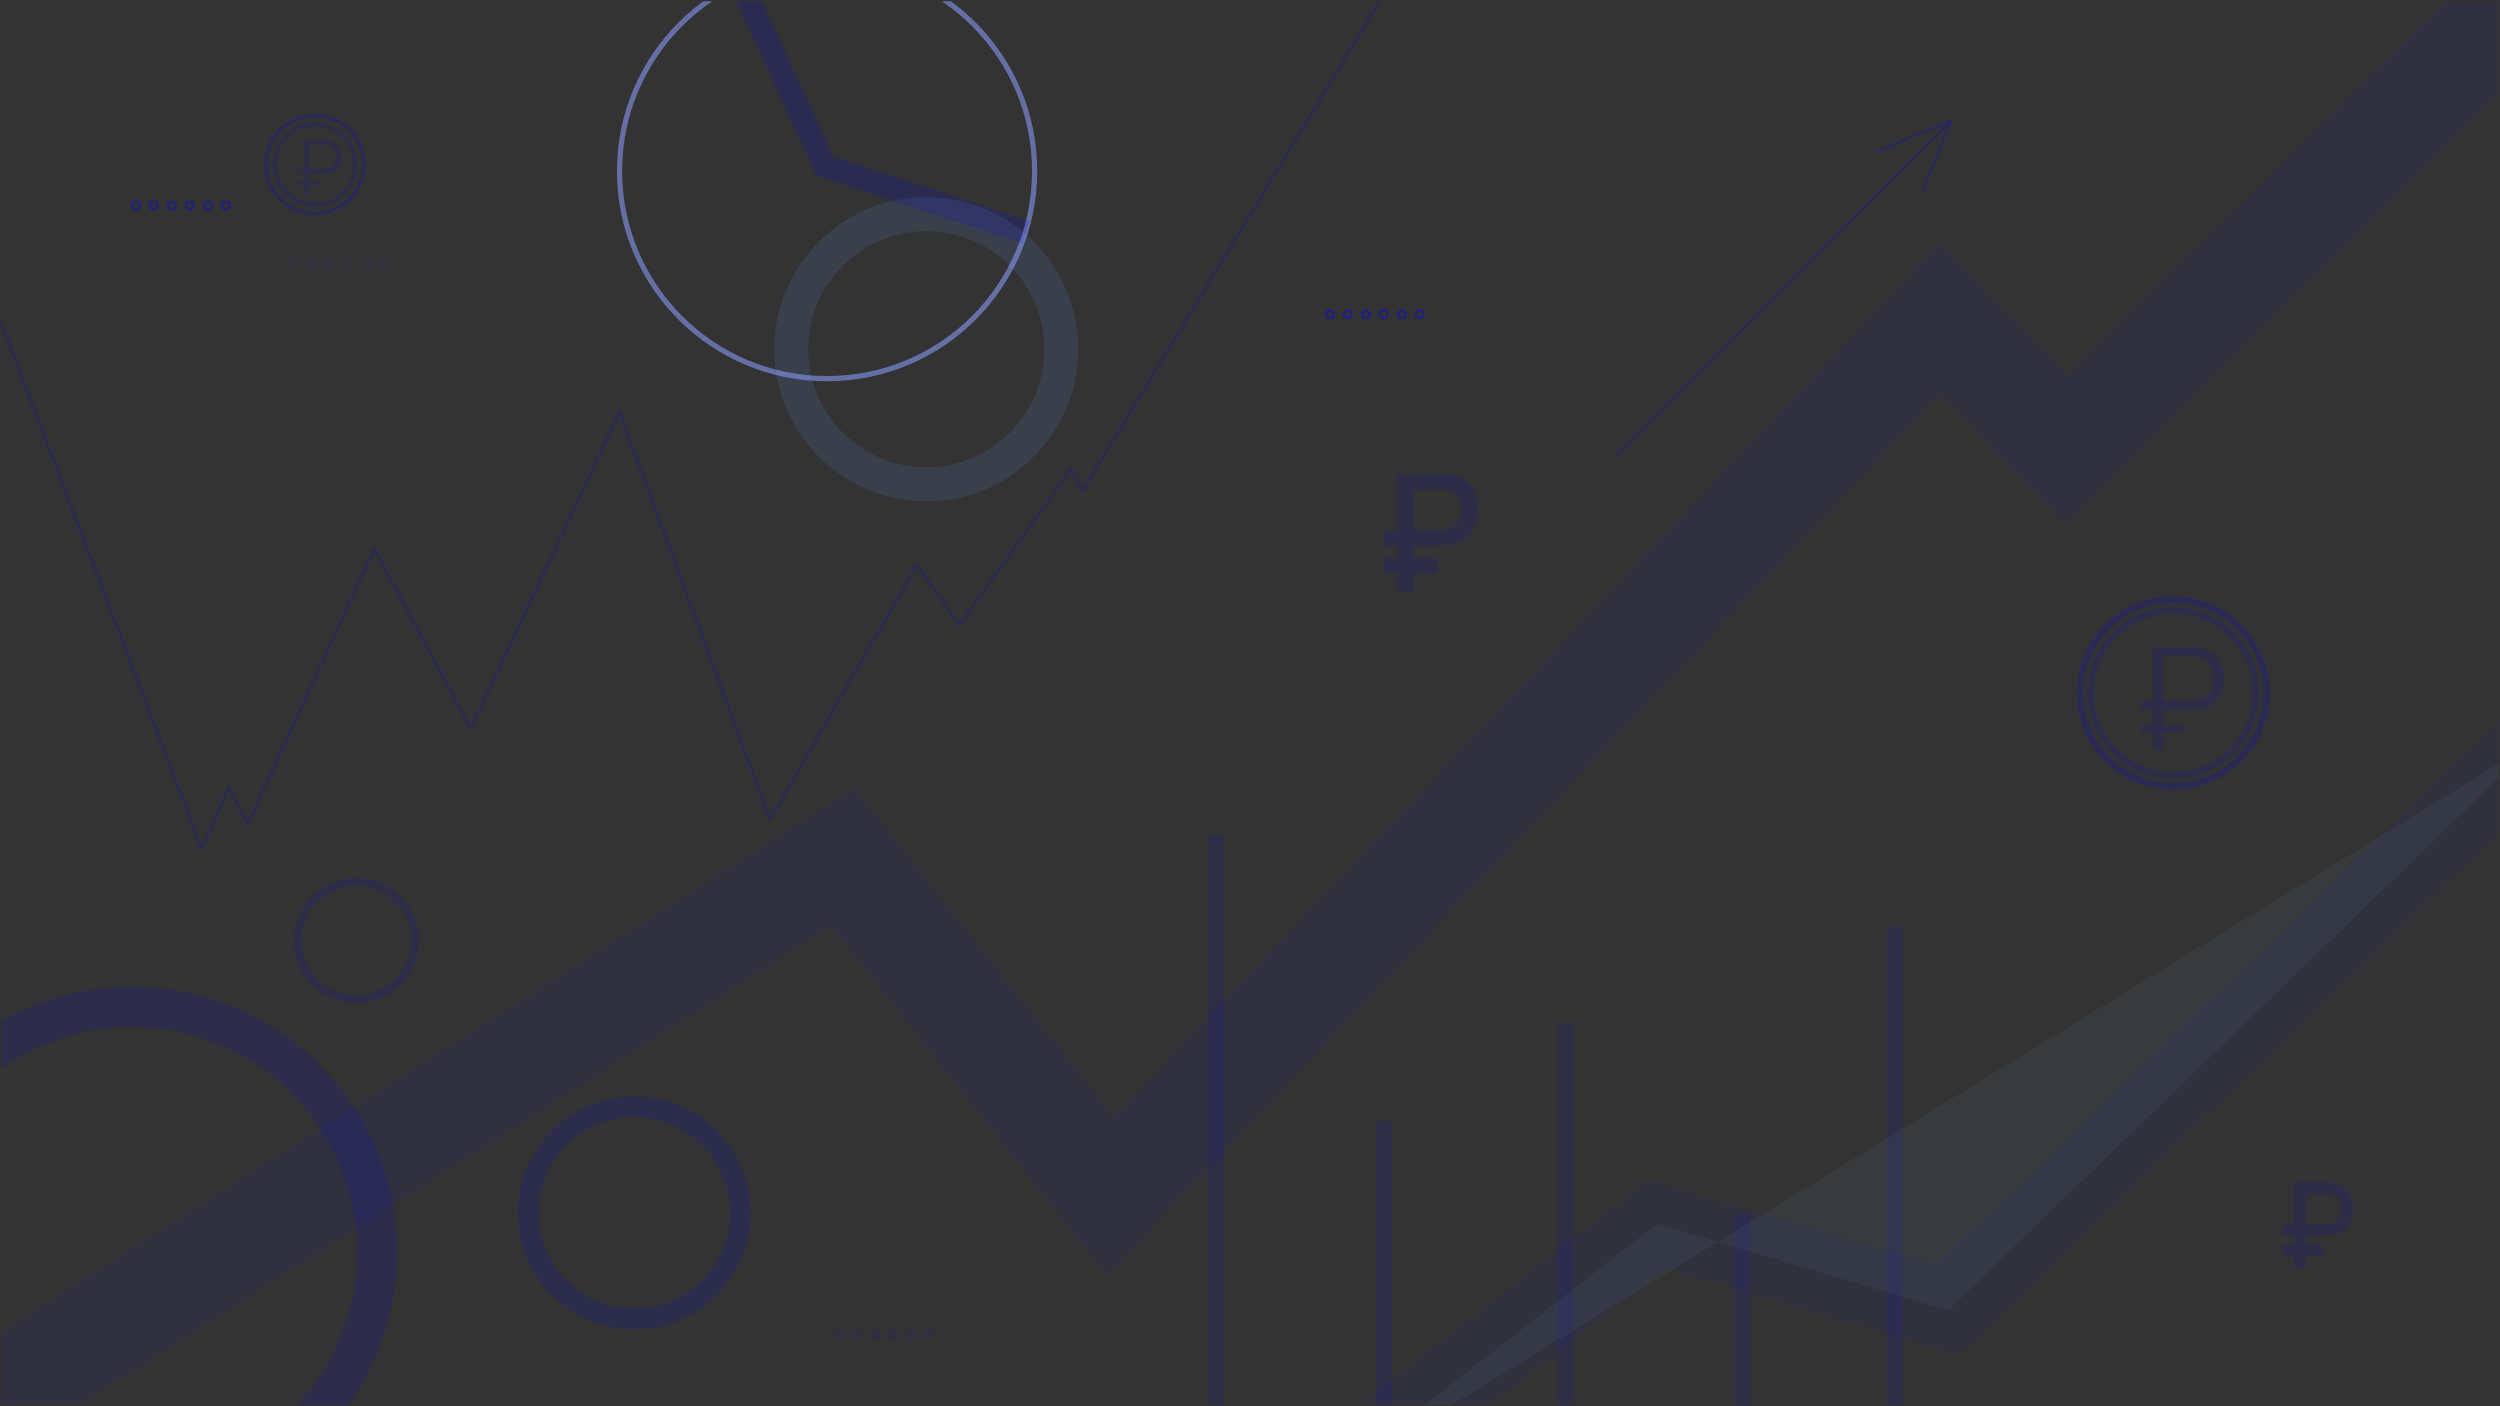 <?xml version="1.0" encoding="utf-8"?>
<!-- Generator: Adobe Illustrator 26.4.1, SVG Export Plug-In . SVG Version: 6.00 Build 0)  -->
<!DOCTYPE svg PUBLIC "-//W3C//DTD SVG 1.1//EN" "http://www.w3.org/Graphics/SVG/1.1/DTD/svg11.dtd">
<svg version="1.1" id="Слой_1" xmlns:x="http://ns.adobe.com/Extensibility/1.0/" xmlns:i="http://ns.adobe.com/AdobeIllustrator/10.0/" xmlns:graph="http://ns.adobe.com/Graphs/1.0/"
	 xmlns="http://www.w3.org/2000/svg" xmlns:xlink="http://www.w3.org/1999/xlink" x="0px" y="0px" viewBox="0 0 1920 1080"
	 style="enable-background:new 0 0 1920 1080;" xml:space="preserve">
<rect x="0" y="0" width="1920" height="1080" fill="#333333" stroke="none"/>
<g>
	<defs>
		<rect id="SVGID_1_" x="1" y="1" width="1918" height="1078"/>
	</defs>
	<clipPath id="SVGID_00000056403244111253047920000013495594856905055412_">
		<use xlink:href="#SVGID_1_"  style="overflow:visible;"/>
	</clipPath>
	<g style="clip-path:url(#SVGID_00000056403244111253047920000013495594856905055412_);">
		<defs>
			<path id="SVGID_00000136385660057148158250000011673649306137039266_" d="M1919,1v1078H1V1H1919 M1920,0H0v1080h1920V0L1920,0z"
				/>
		</defs>
		<clipPath id="SVGID_00000078748513152117344480000017185823864263068565_">
			<use xlink:href="#SVGID_00000136385660057148158250000011673649306137039266_"  style="overflow:visible;"/>
		</clipPath>
		
			<linearGradient id="SVGID_00000173849303662572711640000008237191819956866435_" gradientUnits="userSpaceOnUse" x1="0.5" y1="540" x2="1919.5" y2="540" gradientTransform="matrix(1 0 0 -1 0 1080)">
			<stop  offset="0.179" style="stop-color:#8E9DE7"/>
			<stop  offset="0.325" style="stop-color:#93A1E8"/>
			<stop  offset="0.499" style="stop-color:#A2AEE9"/>
			<stop  offset="0.688" style="stop-color:#BAC2EC"/>
			<stop  offset="0.886" style="stop-color:#DBDFEF"/>
			<stop  offset="1" style="stop-color:#F2F2F2"/>
		</linearGradient>
		
			<rect x="0.5" y="0.5" style="clip-path:url(#SVGID_00000078748513152117344480000017185823864263068565_);fill:url(#SVGID_00000173849303662572711640000008237191819956866435_);" width="1919" height="1079"/>
	</g>
	
		<circle style="opacity:0.14;clip-path:url(#SVGID_00000056403244111253047920000013495594856905055412_);fill:none;stroke:#658FE2;stroke-width:26;stroke-miterlimit:10;enable-background:new    ;" cx="711.4" cy="268.2" r="103.7"/>
	<g style="opacity:0.66;clip-path:url(#SVGID_00000056403244111253047920000013495594856905055412_);">
		<circle style="fill:none;stroke:#7E8FE2;stroke-width:4;stroke-miterlimit:10;" cx="635.2" cy="131.4" r="159.4"/>
	</g>
	
		<polyline style="opacity:0.17;clip-path:url(#SVGID_00000056403244111253047920000013495594856905055412_);fill:none;stroke:#0000FF;stroke-width:2;stroke-miterlimit:10;enable-background:new    ;" points="
		0,245.6 155,652 175.8,604.6 190.1,633.3 287.5,421.4 361.5,559.7 475.8,316.6 591.4,629.5 704.3,433.8 736.8,479.9 822.5,360.3 
		831.6,376.5 1060.2,0 	"/>
	<g style="opacity:0.15;clip-path:url(#SVGID_00000056403244111253047920000013495594856905055412_);">
		<path style="fill:none;stroke:#0000FF;stroke-width:18;stroke-miterlimit:10;" d="M635.2,131.4l-66.5-145L635.2,131.4z"/>
		<path style="fill:none;stroke:#0000FF;stroke-width:18;stroke-miterlimit:10;" d="M787.6,178.3c-52.6-17.3-105.2-34.6-157.8-52"/>
	</g>
	
		<circle style="opacity:0.12;clip-path:url(#SVGID_00000056403244111253047920000013495594856905055412_);fill:none;stroke:#0000FF;stroke-width:31;stroke-miterlimit:10;enable-background:new    ;" cx="101.4" cy="961.6" r="188.3"/>
	
		<circle style="opacity:0.13;clip-path:url(#SVGID_00000056403244111253047920000013495594856905055412_);fill:none;stroke:#0000FF;stroke-width:16;stroke-miterlimit:10;enable-background:new    ;" cx="487.1" cy="931.5" r="81.5"/>
	
		<circle style="opacity:0.11;clip-path:url(#SVGID_00000056403244111253047920000013495594856905055412_);fill:none;stroke:#0000FF;stroke-width:6;stroke-miterlimit:10;enable-background:new    ;" cx="273.7" cy="722.4" r="45.1"/>
	<g style="opacity:0.33;clip-path:url(#SVGID_00000056403244111253047920000013495594856905055412_);">
		<circle style="fill:none;stroke:#0000FF;stroke-width:2;stroke-miterlimit:10;" cx="104.5" cy="157.9" r="3"/>
		<circle style="fill:none;stroke:#0000FF;stroke-width:2;stroke-miterlimit:10;" cx="173.4" cy="157.9" r="3"/>
		<circle style="fill:none;stroke:#0000FF;stroke-width:2;stroke-miterlimit:10;" cx="118" cy="157.9" r="3"/>
		<circle style="fill:none;stroke:#0000FF;stroke-width:2;stroke-miterlimit:10;" cx="159.8" cy="157.9" r="3"/>
		<circle style="fill:none;stroke:#0000FF;stroke-width:2;stroke-miterlimit:10;" cx="145.7" cy="157.9" r="3"/>
		<circle style="fill:none;stroke:#0000FF;stroke-width:2;stroke-miterlimit:10;" cx="132" cy="157.9" r="3"/>
	</g>
	<g style="opacity:0.11;clip-path:url(#SVGID_00000056403244111253047920000013495594856905055412_);">
		<circle style="fill:none;stroke:#0000FF;stroke-width:2;stroke-miterlimit:10;" cx="644.4" cy="1024.8" r="3"/>
		<circle style="fill:none;stroke:#0000FF;stroke-width:2;stroke-miterlimit:10;" cx="713.3" cy="1024.8" r="3"/>
		<circle style="fill:none;stroke:#0000FF;stroke-width:2;stroke-miterlimit:10;" cx="657.9" cy="1024.8" r="3"/>
		<circle style="fill:none;stroke:#0000FF;stroke-width:2;stroke-miterlimit:10;" cx="699.7" cy="1024.8" r="3"/>
		<circle style="fill:none;stroke:#0000FF;stroke-width:2;stroke-miterlimit:10;" cx="685.6" cy="1024.8" r="3"/>
		<circle style="fill:none;stroke:#0000FF;stroke-width:2;stroke-miterlimit:10;" cx="671.9" cy="1024.8" r="3"/>
	</g>
	<g style="opacity:0.1;clip-path:url(#SVGID_00000056403244111253047920000013495594856905055412_);">
		<line style="fill:none;stroke:#0000FF;stroke-width:12;stroke-miterlimit:10;" x1="934.1" y1="1080" x2="934.1" y2="641.3"/>
		<line style="fill:none;stroke:#0000FF;stroke-width:12;stroke-miterlimit:10;" x1="1062.8" y1="1080" x2="1062.8" y2="860.6"/>
		<line style="fill:none;stroke:#0000FF;stroke-width:12;stroke-miterlimit:10;" x1="1202.2" y1="1080" x2="1202.2" y2="785.3"/>
		<line style="fill:none;stroke:#0000FF;stroke-width:12;stroke-miterlimit:10;" x1="1338.5" y1="1080" x2="1338.5" y2="932.6"/>
		<line style="fill:none;stroke:#0000FF;stroke-width:12;stroke-miterlimit:10;" x1="1455" y1="1080" x2="1455" y2="711.7"/>
	</g>
	<g style="opacity:0.35;clip-path:url(#SVGID_00000056403244111253047920000013495594856905055412_);">
		<circle style="fill:none;stroke:#0000FF;stroke-width:2;stroke-miterlimit:10;" cx="1021.4" cy="241.4" r="3"/>
		<circle style="fill:none;stroke:#0000FF;stroke-width:2;stroke-miterlimit:10;" cx="1090.3" cy="241.4" r="3"/>
		<circle style="fill:none;stroke:#0000FF;stroke-width:2;stroke-miterlimit:10;" cx="1035" cy="241.4" r="3"/>
		<circle style="fill:none;stroke:#0000FF;stroke-width:2;stroke-miterlimit:10;" cx="1076.7" cy="241.4" r="3"/>
		<circle style="fill:none;stroke:#0000FF;stroke-width:2;stroke-miterlimit:10;" cx="1062.6" cy="241.4" r="3"/>
		<circle style="fill:none;stroke:#0000FF;stroke-width:2;stroke-miterlimit:10;" cx="1049" cy="241.4" r="3"/>
	</g>
	
		<polyline style="opacity:6.000000e-02;clip-path:url(#SVGID_00000056403244111253047920000013495594856905055412_);fill:none;stroke:#0000FF;stroke-width:80;stroke-miterlimit:10;enable-background:new    ;" points="
		-73.9,1117.7 647.4,658.1 852.9,918.7 1490.2,244.5 1586.7,345.3 2063.1,-126.2 	"/>
	<g style="opacity:7.000000e-02;clip-path:url(#SVGID_00000056403244111253047920000013495594856905055412_);">
		<circle style="fill:none;stroke:#0000FF;stroke-width:2;stroke-miterlimit:10;" cx="224.9" cy="202.2" r="3.1"/>
		<circle style="fill:none;stroke:#0000FF;stroke-width:2;stroke-miterlimit:10;" cx="295.2" cy="202.2" r="3.1"/>
		<circle style="fill:none;stroke:#0000FF;stroke-width:2;stroke-miterlimit:10;" cx="238.7" cy="202.2" r="3.1"/>
		<circle style="fill:none;stroke:#0000FF;stroke-width:2;stroke-miterlimit:10;" cx="281.4" cy="202.2" r="3.1"/>
		<circle style="fill:none;stroke:#0000FF;stroke-width:2;stroke-miterlimit:10;" cx="267" cy="202.2" r="3.1"/>
		<circle style="fill:none;stroke:#0000FF;stroke-width:2;stroke-miterlimit:10;" cx="253" cy="202.2" r="3.1"/>
	</g>
	<g style="clip-path:url(#SVGID_00000056403244111253047920000013495594856905055412_);">
		<g style="opacity:0.11;">
			<path style="fill:#0000FF;" d="M1062.6,407.1h41.5v12h-41.5V407.1z M1062.6,428.5h41.5v12h-41.5V428.5z M1073.3,364h12.7v90.2h-12.7V364
				z M1079.8,407.1h28.8c2.7,0,5.1-0.6,7.2-1.9s3.7-3.1,4.8-5.5c1.1-2.4,1.7-5.1,1.7-8.1c0-3.1-0.6-5.8-1.7-8.2
				c-1.1-2.4-2.7-4.2-4.8-5.5c-2.1-1.3-4.5-2-7.2-2h-28.8v-12h28.4c5.4,0,10.1,1.1,14.2,3.4s7.3,5.5,9.5,9.7c2.3,4.2,3.4,9,3.4,14.5
				s-1.1,10.3-3.4,14.5s-5.4,7.4-9.5,9.6c-4.1,2.3-8.8,3.4-14.2,3.4h-28.4V407.1z"/>
		</g>
	</g>
	<g style="clip-path:url(#SVGID_00000056403244111253047920000013495594856905055412_);">
		<g style="opacity:0.11;">
			<path style="fill:#0000FF;" d="M1753.6,939.9h30.8v8.9h-30.8V939.9z M1753.6,955.7h30.8v8.9h-30.8V955.7z M1761.5,907.9h9.4v66.7h-9.4
				V907.9z M1766.4,939.9h21.3c2,0,3.8-0.5,5.3-1.4s2.7-2.3,3.6-4c0.8-1.7,1.3-3.7,1.3-6s-0.4-4.3-1.3-6.1c-0.8-1.7-2-3.1-3.6-4.1
				c-1.5-1-3.3-1.4-5.3-1.4h-21.3V908h21c4,0,7.5,0.8,10.5,2.5s5.4,4.1,7,7.2c1.7,3.1,2.5,6.7,2.5,10.7s-0.8,7.6-2.5,10.7
				c-1.7,3.1-4,5.5-7,7.1s-6.5,2.5-10.5,2.5h-21V939.9z"/>
		</g>
	</g>
	<g style="clip-path:url(#SVGID_00000056403244111253047920000013495594856905055412_);">
		<circle style="opacity:0.17;fill:none;stroke:#0000FF;stroke-width:5;stroke-miterlimit:10;enable-background:new    ;" cx="1669.1" cy="532.2" r="71.7"/>
		<g>
			<g style="opacity:0.11;">
				<path style="fill:#0000FF;" d="M1643.9,538h33.4v7.3h-33.4V538z M1643.9,557.1h33.4v5.7h-33.4V557.1z M1653.4,496.6h7.9v79.5h-7.9
					V496.6z M1659.1,538h25.4c3.1,0,5.8-0.7,8.2-2.1c2.4-1.4,4.2-3.4,5.5-6s1.9-5.5,1.9-8.9s-0.6-6.4-1.9-8.9
					c-1.3-2.6-3.1-4.6-5.5-6s-5.1-2.1-8.2-2.1h-25.4v-7.3h25c4.7,0,8.9,1,12.5,3s6.4,4.9,8.4,8.6s3,7.9,3,12.8c0,4.8-1,9.1-3,12.7
					c-2,3.7-4.8,6.5-8.4,8.5s-7.8,3-12.5,3h-25V538z"/>
			</g>
		</g>
		<circle style="opacity:0.12;fill:none;stroke:#0000FF;stroke-width:5;stroke-miterlimit:10;enable-background:new    ;" cx="1669.1" cy="532.2" r="63.4"/>
	</g>
	
		<circle style="opacity:0.17;clip-path:url(#SVGID_00000056403244111253047920000013495594856905055412_);fill:none;stroke:#0000FF;stroke-width:3;stroke-miterlimit:10;enable-background:new    ;" cx="241.9" cy="126.4" r="37.6"/>
	<g style="clip-path:url(#SVGID_00000056403244111253047920000013495594856905055412_);">
		<g style="opacity:0.11;">
			<path style="fill:#0000FF;" d="M228.6,129.4h17.5v3.8h-17.5V129.4z M228.6,139.5h17.5v3h-17.5V139.5z M233.6,107.7h4.1v41.8h-4.1V107.7z
				 M236.6,129.4H250c1.6,0,3.1-0.4,4.3-1.1c1.2-0.7,2.2-1.8,2.9-3.1s1-2.9,1-4.7c0-1.8-0.3-3.3-1-4.7s-1.6-2.4-2.9-3.1
				c-1.2-0.7-2.7-1.1-4.3-1.1h-13.4v-3.8h13.2c2.5,0,4.7,0.5,6.6,1.6c1.9,1.1,3.4,2.6,4.4,4.5s1.6,4.2,1.6,6.7s-0.5,4.8-1.6,6.7
				c-1,1.9-2.5,3.4-4.4,4.5s-4.1,1.6-6.6,1.6h-13.2L236.6,129.4L236.6,129.4z"/>
		</g>
	</g>
	
		<circle style="opacity:0.12;clip-path:url(#SVGID_00000056403244111253047920000013495594856905055412_);fill:none;stroke:#0000FF;stroke-width:3;stroke-miterlimit:10;enable-background:new    ;" cx="241.9" cy="126.4" r="30.8"/>
	
		<path style="opacity:5.000000e-02;clip-path:url(#SVGID_00000056403244111253047920000013495594856905055412_);fill:#9FCFFF;stroke:#0000FF;stroke-width:62;stroke-miterlimit:10;enable-background:new    ;" d="
		M1016.8,1139.1c85.3-66.4,170.6-132.8,255.8-199.1l223.7,66.3c151.1-146.2,302.3-292.4,453.4-438.6"/>
	
		<polyline style="opacity:0.2;clip-path:url(#SVGID_00000056403244111253047920000013495594856905055412_);fill:none;stroke:#0000FF;stroke-width:2;stroke-miterlimit:10;enable-background:new    ;" points="
		1441.1,116.8 1498.5,92.6 1476.7,146.9 	"/>
	
		<line style="opacity:0.2;clip-path:url(#SVGID_00000056403244111253047920000013495594856905055412_);fill:none;stroke:#0000FF;stroke-width:2;stroke-miterlimit:10;enable-background:new    ;" x1="1240.4" y1="350.9" x2="1496.7" y2="94.4"/>
</g>
</svg>

